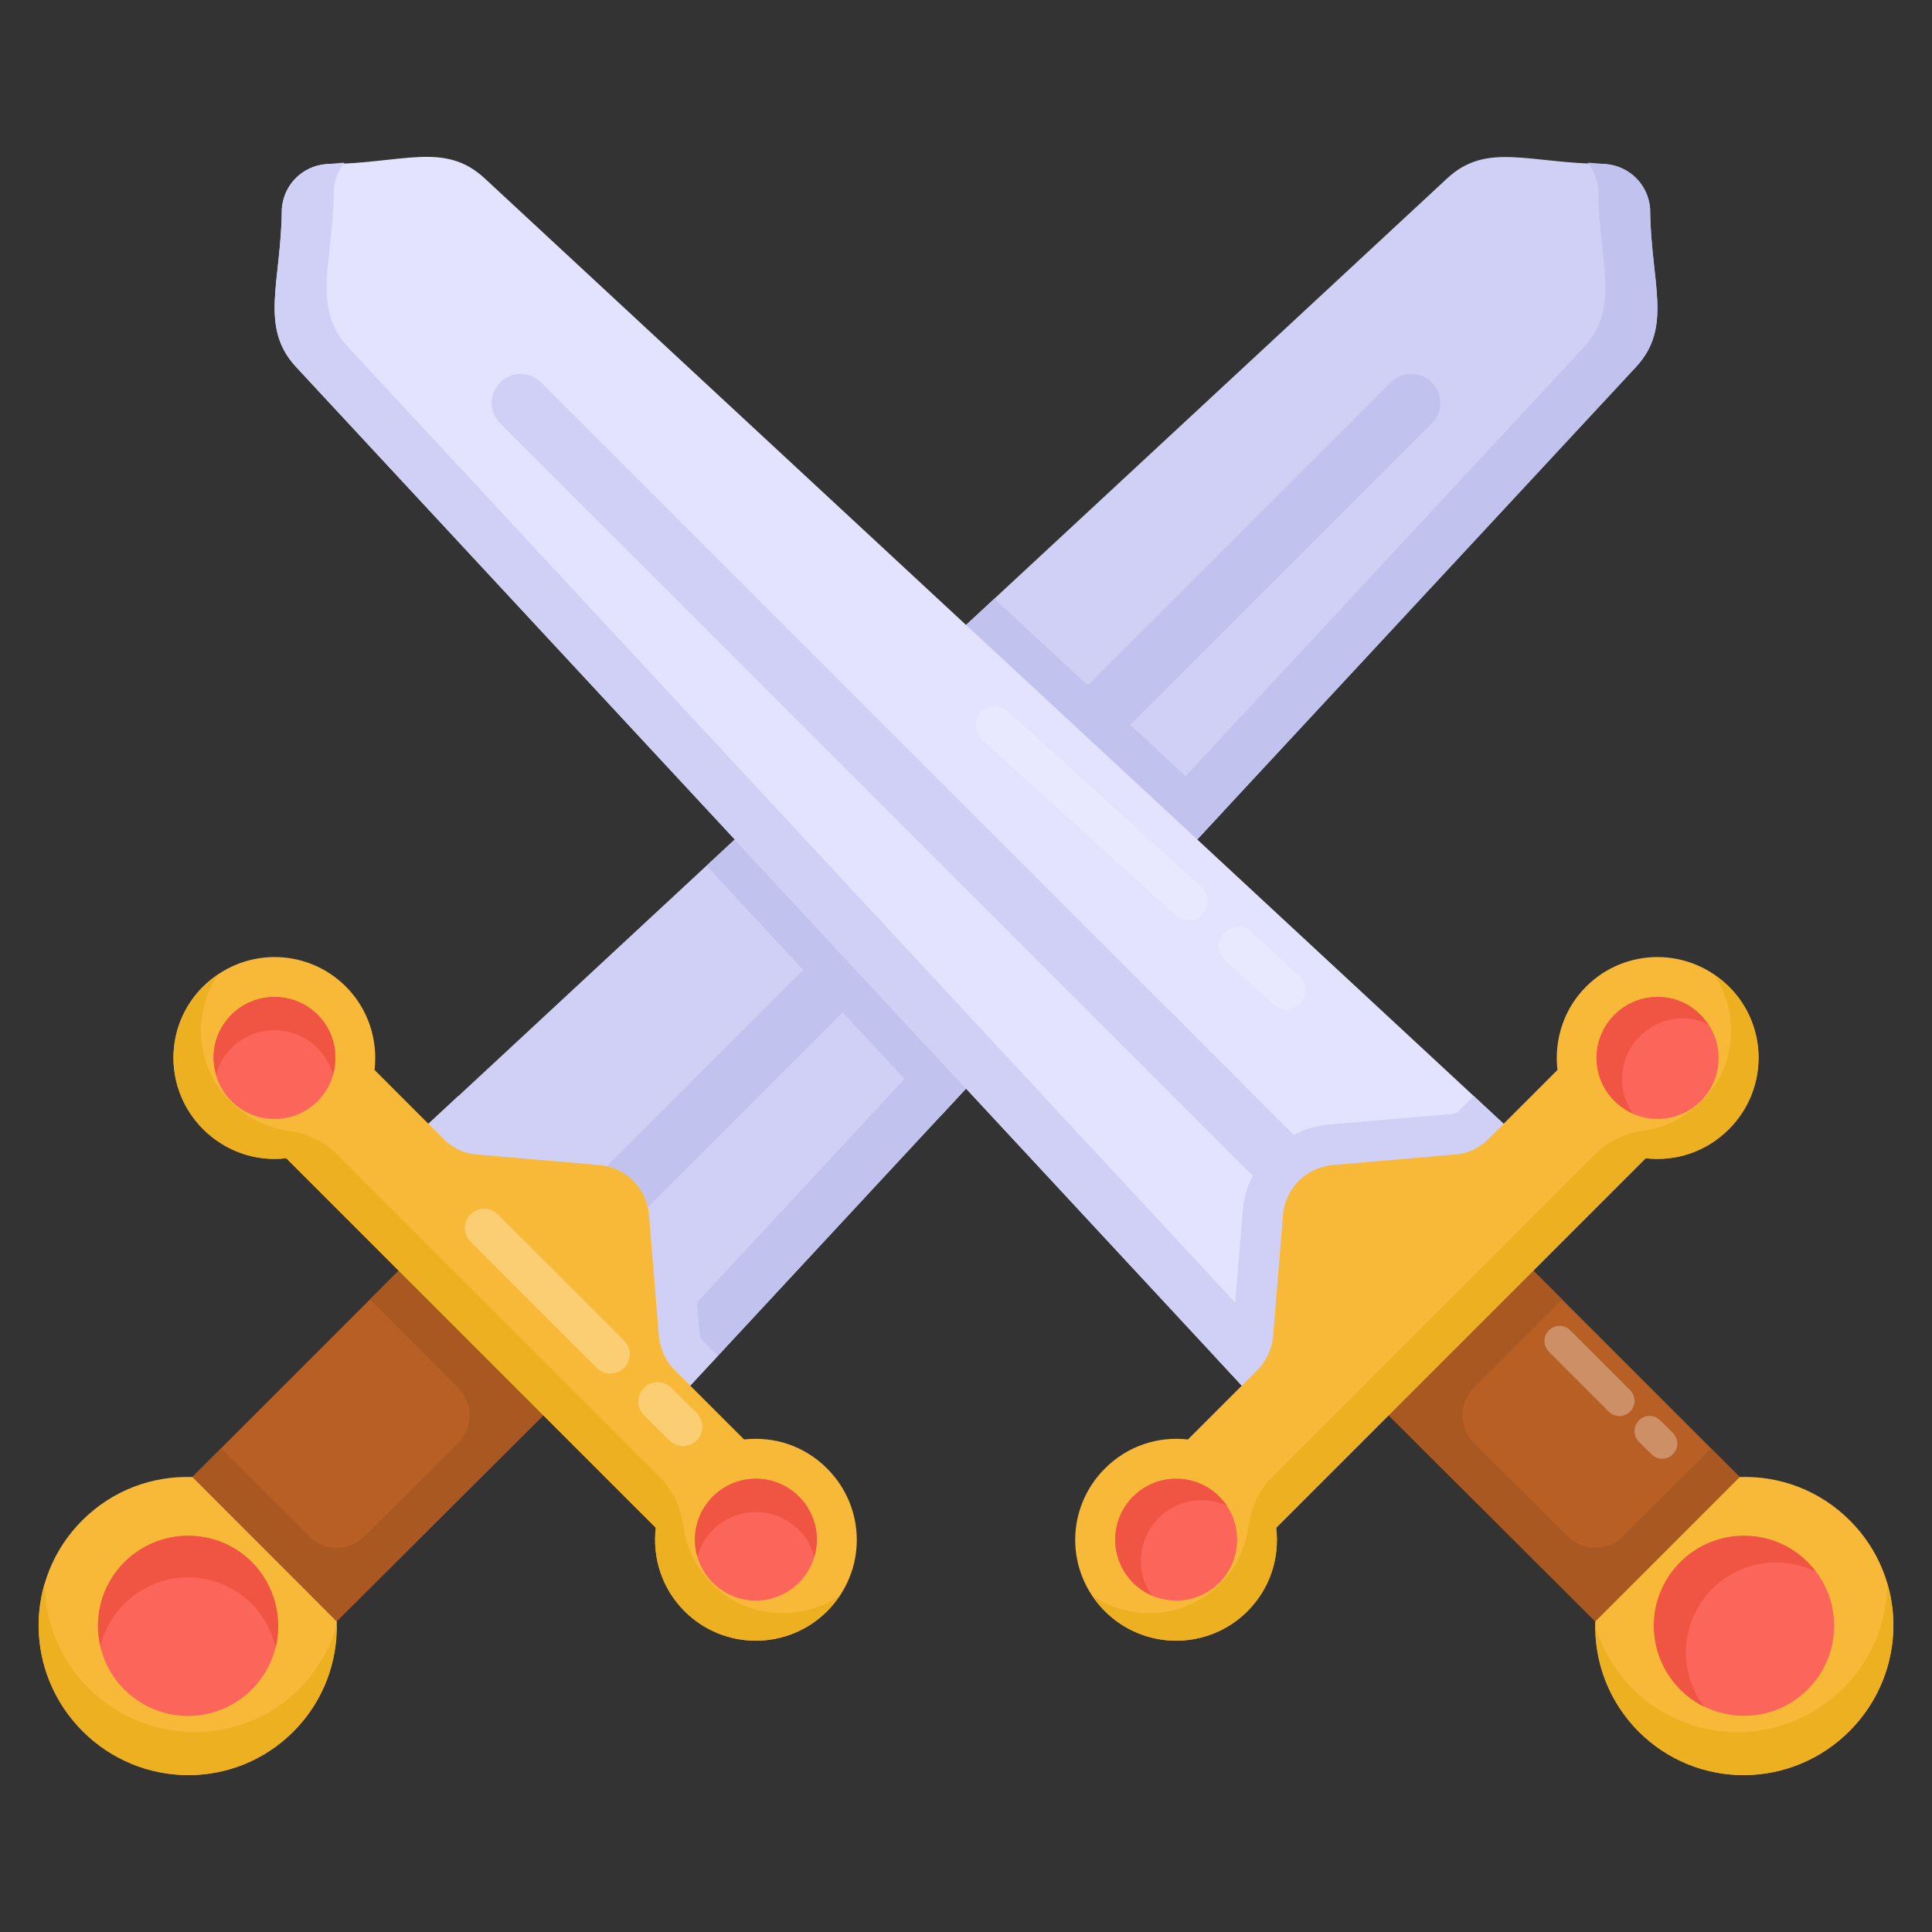 <svg width="16" height="16" viewBox="0 0 16 16" fill="none" xmlns="http://www.w3.org/2000/svg">
<rect x="0" y="0" width="16" height="16" fill="#333333" stroke="none"/>
<path d="M4.5 11.721L2.787 13.428L1.592 12.233L3.302 10.523L4.5 11.721Z" fill="#B75F25"/>
<path d="M4.5 11.721L2.787 13.428L1.592 12.233L1.83 11.995L2.559 12.723C2.685 12.85 2.89 12.85 3.016 12.723L3.792 11.952C3.921 11.823 3.921 11.618 3.792 11.49L3.064 10.761L3.302 10.523L4.5 11.721Z" fill="#AA5821"/>
<path d="M13.547 3.041L10.132 6.718L7.783 9.249L5.947 11.227L5.073 12.165L2.855 9.95L3.796 9.077L5.851 7.169L8.235 4.958L11.985 1.477C12.314 1.171 12.665 1.355 13.294 1.358C13.495 1.374 13.652 1.531 13.665 1.729C13.67 2.348 13.858 2.706 13.547 3.041Z" fill="#D0D0F7"/>
<path d="M10.132 6.718L7.783 9.25L5.851 7.17L8.235 4.958L10.132 6.718Z" fill="#C2C2EF"/>
<path d="M5.074 12.166L4.771 11.864L5.514 11.064L13.116 2.876C13.427 2.542 13.239 2.17 13.235 1.566C13.228 1.483 13.197 1.409 13.15 1.347L13.295 1.359C13.495 1.373 13.652 1.531 13.666 1.731C13.67 2.335 13.858 2.707 13.547 3.04L5.945 11.228L5.074 12.166Z" fill="#C2C2EF"/>
<path d="M5.074 12.166L2.856 9.949L3.795 9.077L3.914 9.196C3.93 9.213 3.952 9.225 3.971 9.225L5.002 9.313C5.378 9.353 5.673 9.648 5.707 10.018L5.793 11.047C5.795 11.063 5.807 11.09 5.826 11.109L5.945 11.228L5.074 12.166Z" fill="#D0D0F7"/>
<path d="M4.092 10.93C3.999 10.836 3.999 10.685 4.092 10.591L11.519 3.167C11.612 3.073 11.764 3.073 11.858 3.167C11.952 3.26 11.952 3.412 11.858 3.506L4.432 10.93C4.338 11.024 4.186 11.024 4.092 10.93Z" fill="#C2C2EF"/>
<path d="M6.85 13.343C6.524 13.669 5.995 13.669 5.669 13.343C5.481 13.155 5.402 12.9 5.431 12.652L2.371 9.592C2.123 9.621 1.871 9.54 1.682 9.351C1.356 9.025 1.354 8.499 1.68 8.173C2.009 7.844 2.537 7.844 2.864 8.17C3.052 8.358 3.13 8.613 3.102 8.861L3.676 9.435C3.749 9.509 3.847 9.554 3.95 9.561L4.971 9.649C5.183 9.671 5.352 9.84 5.374 10.052L5.457 11.073C5.469 11.176 5.514 11.273 5.588 11.347L6.162 11.921C6.41 11.893 6.662 11.973 6.85 12.162C7.176 12.488 7.179 13.014 6.85 13.343Z" fill="#F9B938"/>
<path d="M6.85 13.343C6.524 13.669 5.995 13.669 5.669 13.343C5.481 13.155 5.402 12.9 5.431 12.652L2.371 9.592C2.123 9.62 1.871 9.539 1.682 9.351C1.356 9.025 1.354 8.499 1.68 8.172C1.721 8.132 1.763 8.099 1.809 8.068C1.611 8.351 1.616 8.751 1.828 9.03C1.973 9.223 2.173 9.332 2.385 9.363C2.535 9.385 2.678 9.447 2.785 9.554L5.467 12.235C5.576 12.345 5.638 12.488 5.659 12.638C5.688 12.852 5.8 13.059 5.995 13.202C6.274 13.409 6.669 13.409 6.955 13.214C6.924 13.259 6.891 13.302 6.85 13.343Z" fill="#ECB021"/>
<path d="M6.654 13.065C6.828 12.847 6.793 12.53 6.575 12.356C6.357 12.182 6.039 12.218 5.865 12.435C5.691 12.653 5.727 12.971 5.945 13.145C6.162 13.319 6.48 13.283 6.654 13.065Z" fill="#FC6559"/>
<path d="M2.668 9.077C2.842 8.859 2.806 8.541 2.588 8.367C2.371 8.193 2.053 8.229 1.879 8.447C1.705 8.665 1.741 8.983 1.958 9.156C2.176 9.33 2.494 9.295 2.668 9.077Z" fill="#FC6559"/>
<path d="M6.743 12.893C6.724 12.812 6.681 12.735 6.617 12.671C6.419 12.473 6.1 12.473 5.905 12.669C5.841 12.733 5.795 12.812 5.776 12.893C5.724 12.721 5.769 12.528 5.903 12.395C6.1 12.197 6.419 12.197 6.617 12.395C6.75 12.528 6.796 12.721 6.743 12.893ZM2.757 8.896C2.735 8.818 2.692 8.742 2.63 8.68C2.433 8.482 2.114 8.482 1.916 8.68C1.854 8.742 1.811 8.818 1.792 8.899C1.737 8.73 1.78 8.539 1.916 8.403C2.111 8.208 2.433 8.206 2.631 8.403C2.764 8.537 2.807 8.727 2.757 8.896Z" fill="#F05543"/>
<path d="M2.789 13.429L1.593 12.232C1.264 12.221 0.933 12.339 0.68 12.592C0.198 13.074 0.202 13.854 0.684 14.337C1.166 14.819 1.946 14.823 2.429 14.341C2.682 14.088 2.799 13.757 2.789 13.429Z" fill="#F9B938"/>
<path d="M2.428 14.341C1.944 14.824 1.168 14.819 0.684 14.336C0.351 14.002 0.246 13.531 0.37 13.112C0.372 13.424 0.492 13.738 0.732 13.979C1.216 14.462 1.997 14.467 2.478 13.986C2.628 13.836 2.73 13.657 2.787 13.471C2.787 13.786 2.668 14.1 2.428 14.341Z" fill="#ECB021"/>
<path d="M2.14 13.93C2.397 13.608 2.344 13.138 2.022 12.881C1.701 12.624 1.231 12.677 0.974 12.999C0.717 13.321 0.769 13.79 1.091 14.047C1.413 14.305 1.883 14.252 2.14 13.93Z" fill="#FC6559"/>
<path d="M2.283 13.643C2.252 13.512 2.187 13.386 2.085 13.283C1.792 12.99 1.321 12.99 1.028 13.283C0.928 13.383 0.863 13.505 0.832 13.631C0.775 13.388 0.842 13.126 1.03 12.938C1.321 12.647 1.794 12.645 2.085 12.935C2.275 13.126 2.342 13.398 2.283 13.643Z" fill="#F05543"/>
<path d="M11.5 11.721L13.212 13.428L14.408 12.233L12.698 10.523L11.5 11.721Z" fill="#B75F25"/>
<path d="M11.5 11.721L13.212 13.428L14.408 12.233L14.17 11.995L13.441 12.723C13.315 12.85 13.11 12.85 12.984 12.723L12.207 11.952C12.079 11.823 12.079 11.618 12.207 11.49L12.936 10.761L12.698 10.523L11.5 11.721Z" fill="#AA5821"/>
<path d="M10.926 12.166L13.143 9.949L12.205 9.077L4.015 1.478C3.681 1.167 3.335 1.355 2.705 1.359C2.505 1.373 2.348 1.53 2.334 1.73C2.33 2.335 2.143 2.706 2.453 3.04L10.055 11.228L10.926 12.166Z" fill="#E4E3FF"/>
<path d="M10.926 12.166L11.229 11.864C6.843 7.14 4.081 4.165 2.884 2.876C2.573 2.542 2.761 2.17 2.765 1.566C2.772 1.483 2.803 1.409 2.851 1.347L2.705 1.359C2.505 1.373 2.348 1.531 2.334 1.731C2.33 2.335 2.143 2.707 2.453 3.04L10.055 11.228L10.926 12.166Z" fill="#D0D0F7"/>
<path d="M10.926 12.166L13.143 9.949L12.205 9.077L12.086 9.196C12.069 9.213 12.048 9.225 12.029 9.225L10.998 9.313C10.622 9.353 10.327 9.648 10.293 10.018L10.207 11.047C10.205 11.063 10.193 11.09 10.174 11.109L10.055 11.228L10.926 12.166Z" fill="#D0D0F7"/>
<path d="M11.568 10.93L4.142 3.506C4.048 3.412 4.048 3.26 4.142 3.167C4.235 3.073 4.387 3.073 4.481 3.167L11.907 10.591C12.001 10.685 12.001 10.836 11.907 10.93C11.814 11.024 11.662 11.024 11.568 10.93Z" fill="#D0D0F7"/>
<path d="M9.15 13.343C9.476 13.669 10.005 13.669 10.331 13.343C10.519 13.155 10.598 12.9 10.569 12.652L13.629 9.592C13.877 9.621 14.13 9.54 14.318 9.351C14.644 9.025 14.646 8.499 14.32 8.173C13.991 7.844 13.463 7.844 13.136 8.17C12.948 8.358 12.87 8.613 12.898 8.861L12.324 9.435C12.251 9.509 12.153 9.554 12.05 9.561L11.029 9.649C10.817 9.671 10.648 9.84 10.626 10.052L10.543 11.073C10.531 11.176 10.486 11.273 10.412 11.347L9.838 11.921C9.59 11.893 9.338 11.973 9.15 12.162C8.824 12.488 8.821 13.014 9.15 13.343Z" fill="#F9B938"/>
<path d="M9.15 13.343C9.476 13.669 10.005 13.669 10.331 13.343C10.519 13.155 10.598 12.9 10.569 12.652L13.629 9.592C13.877 9.62 14.129 9.539 14.318 9.351C14.644 9.025 14.646 8.499 14.32 8.172C14.279 8.132 14.236 8.099 14.191 8.068C14.389 8.351 14.384 8.751 14.172 9.03C14.027 9.223 13.827 9.332 13.615 9.363C13.465 9.385 13.322 9.447 13.215 9.554L10.533 12.235C10.424 12.345 10.362 12.488 10.34 12.638C10.312 12.852 10.2 13.059 10.005 13.202C9.726 13.409 9.331 13.409 9.045 13.214C9.076 13.259 9.109 13.302 9.15 13.343Z" fill="#ECB021"/>
<path d="M10.245 12.763C10.252 12.484 10.031 12.253 9.752 12.246C9.474 12.239 9.242 12.46 9.235 12.738C9.229 13.017 9.449 13.248 9.728 13.255C10.007 13.262 10.238 13.042 10.245 12.763Z" fill="#FC6559"/>
<path d="M14.232 8.774C14.239 8.495 14.019 8.264 13.74 8.257C13.461 8.25 13.229 8.471 13.223 8.749C13.216 9.028 13.437 9.259 13.715 9.266C13.994 9.273 14.226 9.053 14.232 8.774Z" fill="#FC6559"/>
<path d="M9.538 13.212C9.489 13.145 9.458 13.064 9.45 12.973C9.426 12.695 9.631 12.45 9.906 12.426C9.996 12.418 10.086 12.434 10.16 12.471C10.062 12.321 9.885 12.232 9.698 12.248C9.419 12.273 9.214 12.517 9.238 12.796C9.255 12.983 9.373 13.142 9.538 13.212ZM13.52 9.219C13.473 9.152 13.443 9.07 13.435 8.983C13.411 8.704 13.616 8.46 13.894 8.435C13.981 8.428 14.067 8.444 14.142 8.481C14.047 8.331 13.874 8.241 13.682 8.258C13.408 8.282 13.199 8.527 13.223 8.805C13.24 8.993 13.358 9.148 13.52 9.219Z" fill="#F05543"/>
<path d="M13.211 13.429L14.408 12.232C14.736 12.221 15.067 12.339 15.32 12.592C15.803 13.074 15.799 13.854 15.316 14.337C14.834 14.819 14.054 14.823 13.571 14.341C13.319 14.088 13.201 13.757 13.211 13.429Z" fill="#F9B938"/>
<path d="M13.572 14.341C14.056 14.824 14.832 14.819 15.315 14.336C15.649 14.002 15.753 13.531 15.63 13.112C15.627 13.424 15.508 13.738 15.268 13.979C14.784 14.462 14.003 14.467 13.522 13.986C13.372 13.836 13.27 13.657 13.212 13.471C13.213 13.786 13.332 14.1 13.572 14.341Z" fill="#ECB021"/>
<path d="M15.189 13.482C15.199 13.07 14.873 12.728 14.461 12.718C14.049 12.708 13.707 13.034 13.697 13.445C13.687 13.857 14.013 14.199 14.425 14.209C14.837 14.219 15.179 13.894 15.189 13.482Z" fill="#FC6559"/>
<path d="M14.113 14.135C14.033 14.027 13.978 13.896 13.965 13.752C13.929 13.339 14.232 12.978 14.645 12.942C14.786 12.93 14.92 12.959 15.037 13.016C14.887 12.816 14.644 12.699 14.379 12.722C13.969 12.758 13.663 13.119 13.699 13.528C13.722 13.797 13.887 14.023 14.113 14.135Z" fill="#F05543"/>
<g opacity="0.4">
<path opacity="0.4" d="M10.771 8.307C10.713 8.374 10.611 8.377 10.547 8.32L10.144 7.955C10.08 7.894 10.073 7.792 10.134 7.728C10.192 7.664 10.294 7.657 10.361 7.715L10.761 8.083C10.825 8.14 10.832 8.243 10.771 8.307ZM9.948 7.344C10.016 7.404 10.019 7.507 9.961 7.571C9.9 7.635 9.801 7.641 9.734 7.58L8.134 6.128C8.067 6.067 8.064 5.968 8.121 5.9C8.182 5.836 8.281 5.83 8.348 5.891L9.948 7.344Z" fill="white"/>
</g>
<path opacity="0.3" d="M5.543 11.929L5.333 11.72C5.271 11.657 5.271 11.556 5.333 11.493C5.396 11.431 5.497 11.431 5.56 11.493L5.769 11.702C5.832 11.765 5.832 11.866 5.769 11.929C5.707 11.991 5.605 11.991 5.543 11.929ZM4.942 11.328L3.897 10.283C3.834 10.221 3.834 10.119 3.897 10.057C3.959 9.994 4.061 9.994 4.123 10.057L5.168 11.101C5.231 11.164 5.231 11.265 5.168 11.328C5.106 11.39 5.004 11.39 4.942 11.328Z" fill="white"/>
<path opacity="0.3" d="M13.678 12.044L13.573 11.94C13.524 11.891 13.524 11.812 13.573 11.763C13.622 11.714 13.701 11.714 13.75 11.763L13.854 11.867C13.903 11.916 13.903 11.995 13.854 12.044C13.806 12.093 13.726 12.093 13.678 12.044ZM13.323 11.69L12.827 11.194C12.778 11.145 12.778 11.066 12.827 11.017C12.876 10.968 12.955 10.968 13.004 11.017L13.5 11.513C13.549 11.562 13.549 11.641 13.5 11.69C13.451 11.739 13.372 11.739 13.323 11.69Z" fill="white"/>
</svg>
